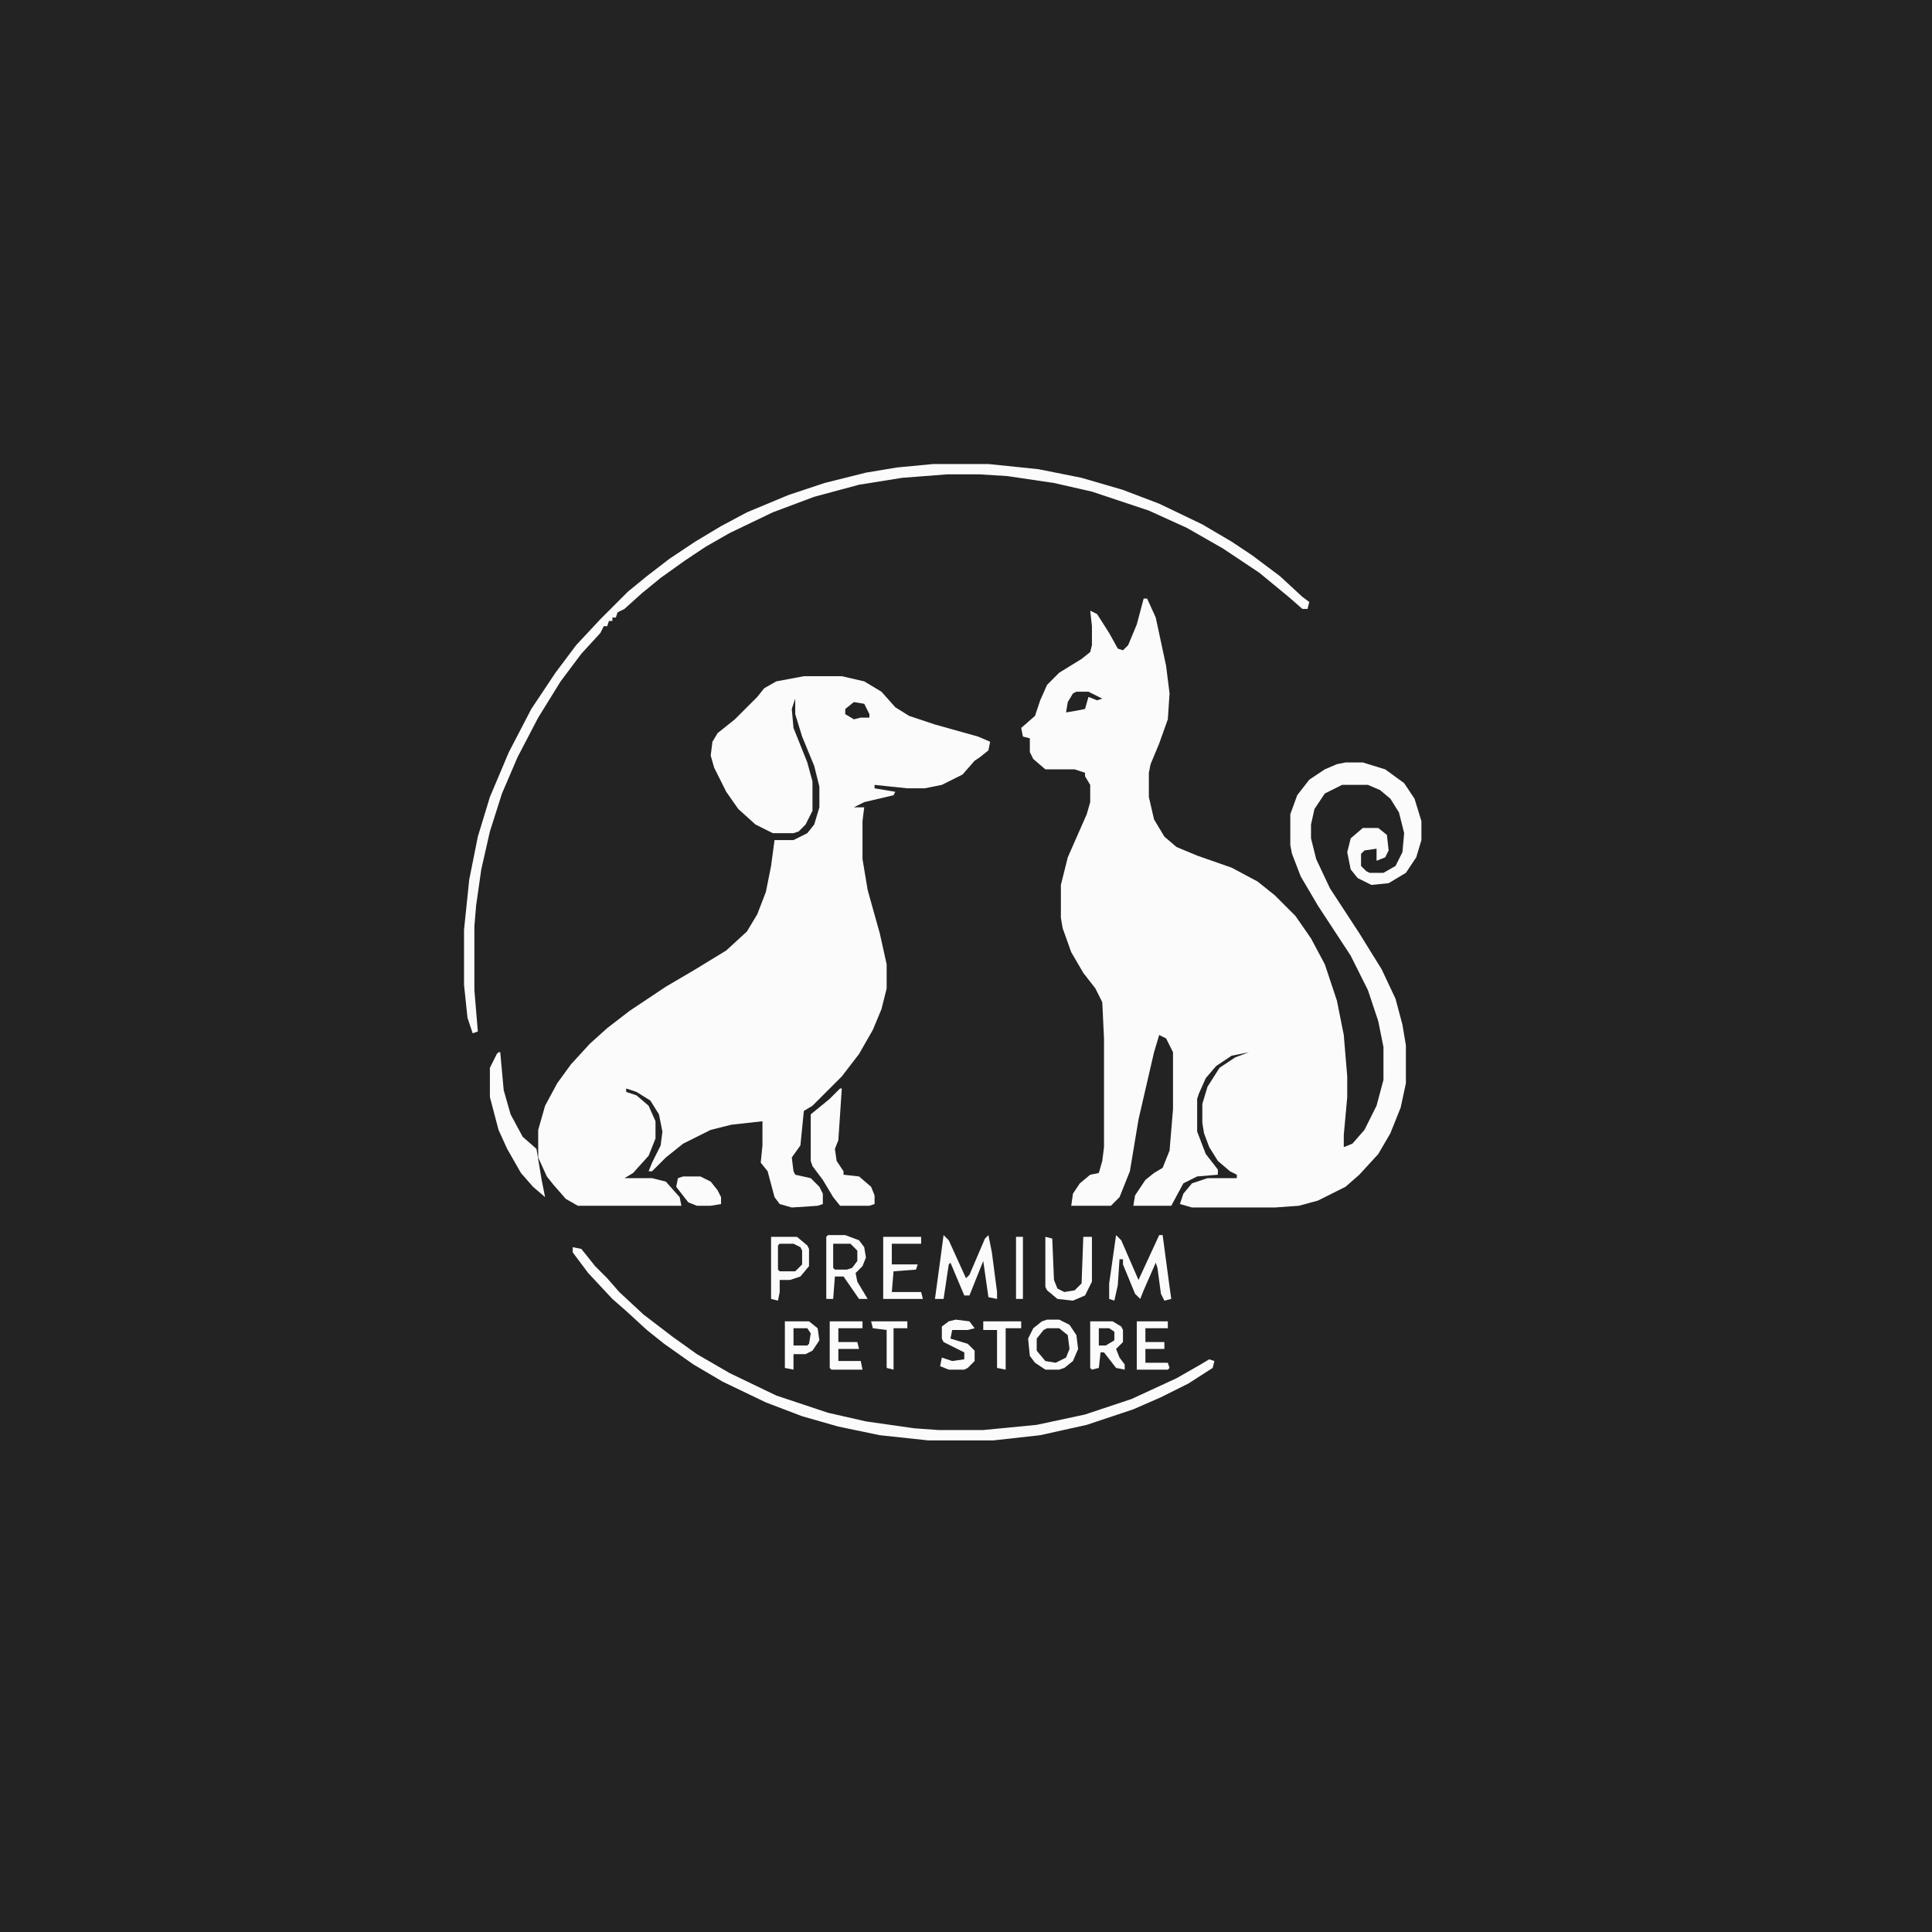 <?xml version="1.0" encoding="UTF-8"?>
<svg version="1.1" viewBox="0 0 1120 1120" width="200" height="200" xmlns="http://www.w3.org/2000/svg">
<path transform="translate(0)" d="m0 0h1120v1120h-1120z" fill="#232323"/>
<path transform="translate(663,347)" d="m0 0h2l5 11 6 28 2 16-1 15-5 14-5 12-1 5v14l3 13 6 10 7 6 12 5 20 7 15 8 10 8 12 12 9 13 8 15 7 21 4 20 2 24v12l-2 22v7l5-2 7-8 7-14 4-15v-19l-3-15-6-18-10-20-19-29-10-17-5-13-1-5v-18l4-11 7-9 9-6 7-3 5-1h10l13 4 11 8 6 9 4 13v11l-3 10-6 9-10 6-10 1-8-4-4-5-2-10 2-8 7-6h9l5 4 1 9-2 4-5 2v-7l-7 1-2 2v7l3 3 2 1h8l7-4 4-8 1-11-3-12-5-8-6-5-7-3h-15l-10 5-6 9-2 9v8l3 12 8 17 17 26 13 21 8 17 4 15 2 12v22l-3 14-6 15-7 12-11 12-8 7-16 8-11 3-14 1h-48l-7-2 2-6 5-6 9-3h17v-2l-4-2-7-6-5-8-3-8-1-6v-11l3-10 7-11 9-6 8-3-10 2-9 6-6 7-4 9-1 3v19l5 13 7 9v3l-12 1-8 4-7 13h-22l1-6 6-9 5-4 5-3 4-10 2-24v-33l-4-8-4-2-3 10-9 39-5 30-6 15-5 5h-23l1-7 4-6 6-5 5-1 2-7 1-8v-63l-1-21-4-8-7-9-7-12-5-14-1-6v-19l4-16 11-25 2-7v-10l-3-5v-2l-6-2h-17l-7-6-2-4v-8l-4-1-1-5 8-7 3-9 4-9 7-7 13-8 5-4 1-4v-11l-1-9 4 2 7 11 5 9 3 1 3-3 5-12z" fill="#FBFBFB"/>
<path transform="translate(466,392)" d="m0 0h22l13 3 10 6 8 9 8 5 15 5 25 7 7 3-1 5-5 4-3 2-7 8-12 6-10 2h-10l-19-2v2l12 2-1 2-17 4-6 3h6l-1 8v22l3 18 7 25 4 18v14l-3 12-5 12-8 14-10 13-17 17-5 3-2 20-5 7 1 8 1 2 9 2 5 5 2 4v6l-3 1-15 1-7-2-3-4-4-15-4-5 1-10v-14l-18 2-12 3-16 8-10 8-8 8h-2l2-5 5-10 1-8-2-10-5-8-8-5-6-2v2l6 2 7 6 4 9v10l-4 10-9 10-5 3h16l8 2 8 9 1 5h-60l-7-4-7-8-4-5-5-11v-16l4-14 7-13 8-11 11-12 10-9 13-10 21-14 17-10 18-11 12-11 6-10 5-13 3-15 2-15h11l8-4 4-5 3-10v-12l-3-12-7-17-4-13v-9l-2 6 1 11 8 20 3 11v17l-4 8-4 4-3 1h-12l-10-5-10-9-7-10-7-14-2-7 1-8 3-5 10-8 13-13 4-5 7-4z" fill="#FBFBFB"/>
<path transform="translate(541,269)" d="m0 0h32l29 3 25 5 24 7 21 8 25 12 17 10 12 8 16 12 13 12 4 3-1 4h-3l-8-7-17-14-21-14-21-12-22-10-33-11-22-5-27-4-16-1h-19l-26 2-25 4-26 7-24 9-25 12-14 8-12 8-14 10-11 9-10 9-4 2-1 3h-2v2h-2l-1 3h-2l-2 4-11 12-12 16-13 21-12 23-9 21-7 22-5 22-3 21-1 12v37l2 24-3 1-3-9-2-19v-32l3-29 5-25 7-23 11-26 13-25 14-21 12-16 14-15 16-16 11-9 13-10 15-10 15-9 15-8 24-10 21-7 24-6 18-3z" fill="#FBFBFB"/>
<path transform="translate(332,723)" d="m0 0 5 1 8 10 7 7 7 8 14 13 17 13 14 10 19 11 27 13 30 10 22 5 28 4 14 1h26l31-3 28-6 27-9 26-12 14-8 5-3 3 1-1 4-14 9-16 8-16 7-27 9-27 6-27 3h-38l-28-3-24-5-21-6-21-8-25-12-17-10-17-12-10-8-12-11-8-7-14-15-9-12z" fill="#FBFBFB"/>
<path transform="translate(487,631)" d="m0 0h1l-2 30-2 5 1 7 4 6v2l9 1 7 6 2 5v5l-3 1h-17l-4-5-6-10-6-8-1-3v-27l11-9z" fill="#FBFBFB"/>
<path transform="translate(289,610)" d="m0 0h1l2 22 4 14 7 13 8 7 3 18 2 10-7-6-7-8-8-14-5-11-5-19v-17l4-8z" fill="#FBFBFB"/>
<path transform="translate(607,765)" d="m0 0h7l6 3 4 6 1 8-3 7-5 4-3 1h-8l-6-4-3-4-1-10 3-6 5-4z" fill="#FBFBFB"/>
<path transform="translate(480,716)" d="m0 0h10l8 3 3 4 1 6-2 5-4 4 1 5 6 10h-5l-9-13h-5l-1 13h-4v-36z" fill="#FBFBFB"/>
<path transform="translate(447,717)" d="m0 0h15l6 5 1 2v10l-5 6-6 2h-6v7l-1 5-4-1z" fill="#FBFBFB"/>
<path transform="translate(647,716)" d="m0 0 3 3 10 23 12-26h2l4 30 1 7-4 1-2-4-2-15-1-3-7 16-2 5-3-3-7-17v-3h-2l-1 15-2 9-3-1v-9z" fill="#FBFBFB"/>
<path transform="translate(547,716)" d="m0 0 3 3 10 22 2-2 9-21 2-2 2 10 3 23v4l-5-1-3-21-8 20h-3l-8-19-1 1-3 20h-5l3-22z" fill="#FBFBFB"/>
<path transform="translate(632,766)" d="m0 0h13l5 3 1 2v7l-4 4 2 5 3 4v3l-5-1-7-9h-2l-1 9-4 1-1-1z" fill="#FBFBFB"/>
<path transform="translate(455,766)" d="m0 0h14l5 4 1 7-4 6-4 2h-7v9l-5-1z" fill="#FBFBFB"/>
<path transform="translate(606,717)" d="m0 0 4 1 1 24 2 5 4 2 6-1 4-4 1-27h5v26l-4 8-7 3-9-1-6-5-1-2z" fill="#FBFBFB"/>
<path transform="translate(512,717)" d="m0 0h22v4h-17v12h15l-1 3-13 1-1 12h17l1 4h-23z" fill="#FBFBFB"/>
<path transform="translate(396,682)" d="m0 0h10l6 3 4 5 2 4v4l-6 1h-8l-5-2-7-9 1-5z" fill="#FBFBFB"/>
<path transform="translate(481,766)" d="m0 0h19v4h-14v8h11l1 4h-12v7h13l1 5h-18l-1-1z" fill="#FBFBFB"/>
<path transform="translate(607,770)" d="m0 0h7l5 4 1 8-2 5-6 3-6-1-5-6v-7l4-5z" fill="#232323"/>
<path transform="translate(659,766)" d="m0 0h18v4h-13v8h11v4h-11v8h13l1 3-1 1h-18z" fill="#FBFBFB"/>
<path transform="translate(554,765)" d="m0 0 8 1 3 4-4 1h-9l-1 5 10 3 4 4v6l-4 4-2 1h-9l-5-2 1-5 6 2 7-1v-4l-12-6-1-2v-7l4-3z" fill="#FBFBFB"/>
<path transform="translate(570,766)" d="m0 0h22v4h-9v24l-5-1v-22h-8z" fill="#FBFBFB"/>
<path transform="translate(452,721)" d="m0 0h8l4 2 1 2v8l-4 4h-9l-1-1v-14z" fill="#232323"/>
<path transform="translate(483,721)" d="m0 0h10l4 4v6l-3 4-3 1h-7l-1-1z" fill="#232323"/>
<path transform="translate(505,766)" d="m0 0h21v4h-8v24l-4-1v-22l-8-1z" fill="#FBFBFB"/>
<path transform="translate(589,717)" d="m0 0h4v36h-4z" fill="#FBFBFB"/>
<path transform="translate(624,401)" d="m0 0h7l8 4-3 1-5-2-2 7-5 1-6 1 1-6 3-5z" fill="#232323"/>
<path transform="translate(495,407)" d="m0 0 6 1 3 6v2h-5l-4 1-5-3v-3z" fill="#232323"/>
<path transform="translate(460,770)" d="m0 0h8l2 3-1 6-1 1h-8z" fill="#232323"/>
<path transform="translate(637,770)" d="m0 0h6l3 2v5l-5 3h-4z" fill="#232323"/>
</svg>
